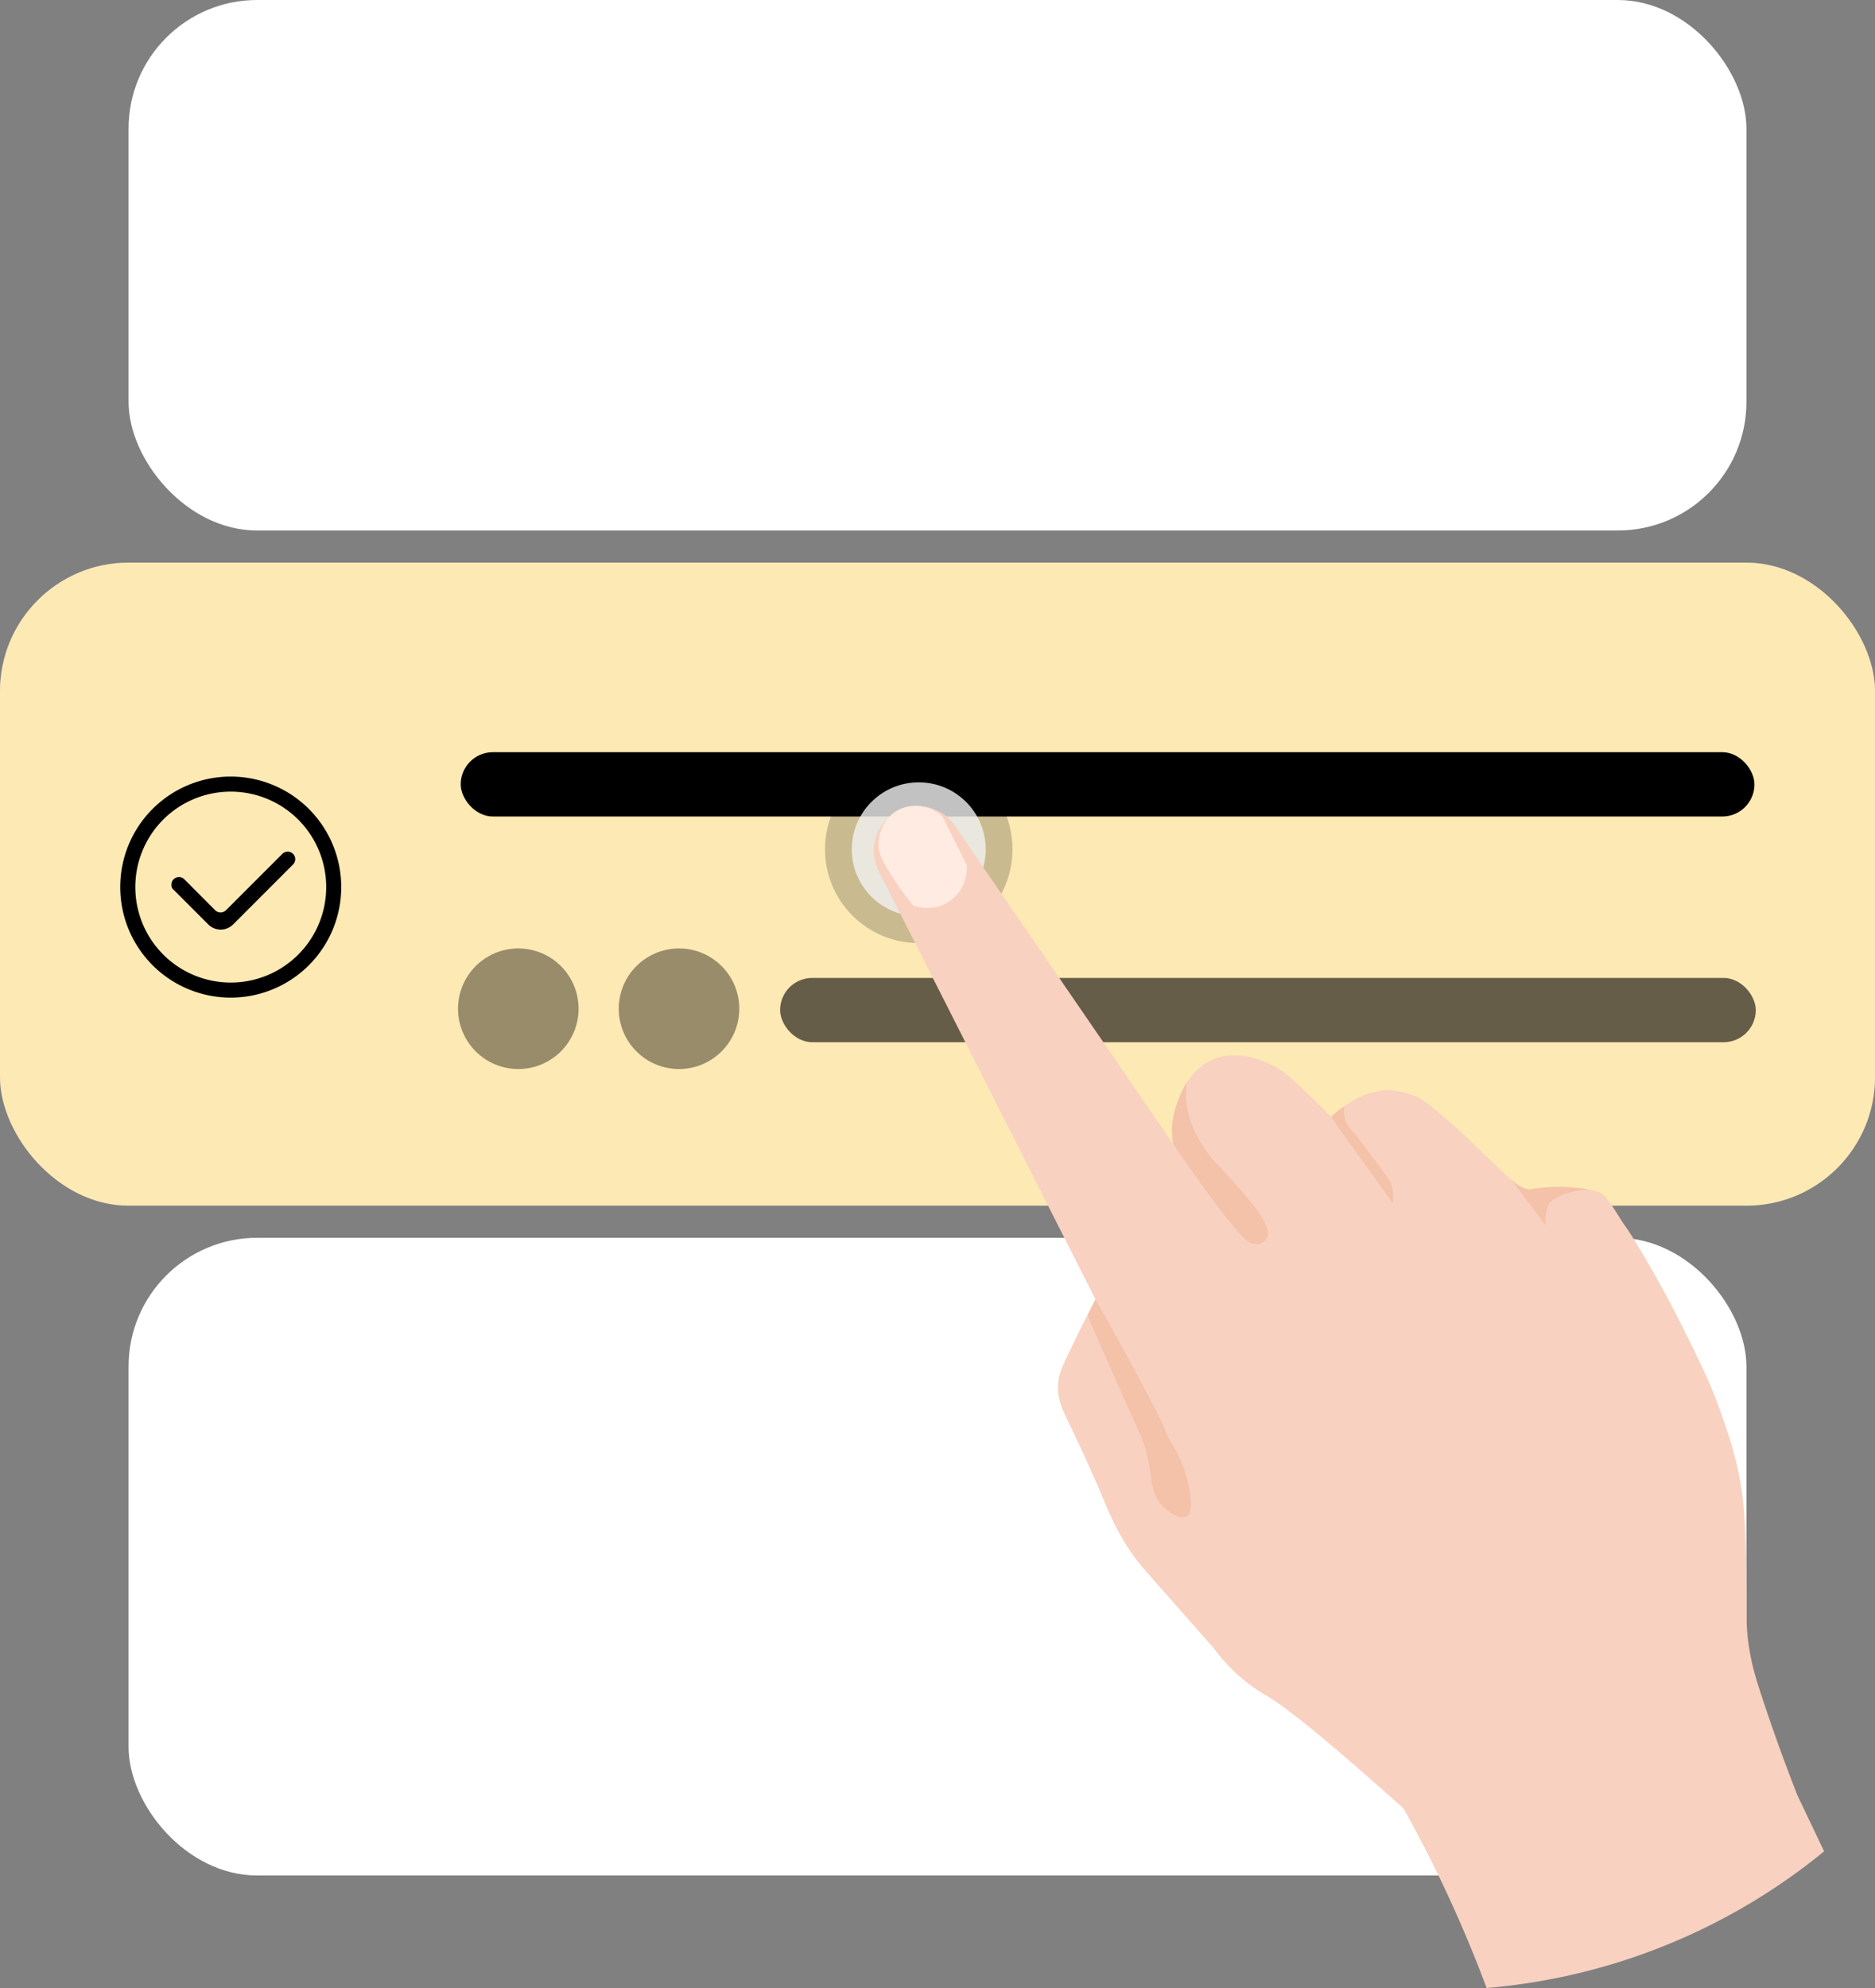 <svg xmlns="http://www.w3.org/2000/svg"
     xmlns:xlink="http://www.w3.org/1999/xlink"
     viewBox="0 0 700 742">
    <rect x="0" y="0" width="700" height="742" fill="#808080" stroke="none"/>
    <defs>
        <style>
            .a{fill:#fff;}.b{fill:#f7b500;opacity:0.3;}.c{opacity:0.6;}.d{mask:url(#a);}.e{fill-rule:evenodd;}.f{opacity:0.4;}.g{opacity:0.2;}.h{fill:#f2f2f2;opacity:0.8;}.i{fill:#f8d1c0;}.j{fill:#f4c1a9;}.k{fill:#ffebe2;}
        </style>
        <mask
            id="a"
            x="41.14"
            y="286.1"
            width="90"
            height="90"
            maskUnits="userSpaceOnUse">
            <g transform="translate(-50 -50)">
                <rect
                    class="a"
                    x="91.14"
                    y="336.1"
                    width="90"
                    height="90"/>
            </g>
        </mask>
    </defs>
    <rect
        class="a"
        x="48"
        y="462"
        width="604"
        height="238"
        rx="48"/>
    <rect
        class="a"
        x="48"
        width="604"
        height="198"
        rx="48"/>
    <rect
        class="a"
        y="210"
        width="700"
        height="240"
        rx="48"/>
    <rect
        class="b"
        y="210"
        width="700"
        height="240"
        rx="48"/>
    <rect
        x="172"
        y="280.75"
        width="483"
        height="24"
        rx="12"/>
    <rect
        class="c"
        x="291.24"
        y="365"
        width="364.25"
        height="24"
        rx="12"/>
    <g class="d">
        <path
            class="e"
            d="M94.89,381.1a41.25,41.25,0,1,0,41.25-41.25A41.23,41.23,0,0,0,94.89,381.1Zm5.63,0a35.63,35.63,0,1,0,35.62-35.63A35.6,35.6,0,0,0,100.52,381.1Zm14.31,1,12.93,12.94.15.15a6.57,6.57,0,0,0,9.12-.15l22.31-22.32.11-.11a2.81,2.81,0,0,0-4.09-3.86l-21,21-.15.11a2.83,2.83,0,0,1-3.86-.11L118.8,378.17l-.11-.11a2.84,2.84,0,0,0-3.86.11A2.61,2.61,0,0,0,114,380v.38l0,.41A2.81,2.81,0,0,0,114.83,382.15Z"
            transform="translate(-50 -50)"/>
    </g>
    <circle
        class="f"
        cx="193.5"
        cy="376.5"
        r="22.5"/>
    <circle
        class="f"
        cx="253.5"
        cy="376.5"
        r="22.5"/>
    <circle
        class="g"
        cx="343"
        cy="317"
        r="35"/>
    <circle
        class="h"
        cx="343"
        cy="317"
        r="25"/>
    <path
        class="i"
        d="M721,720c-4-10.2-7.27-19.24-9.91-26.86-1.15-3.32-2.18-6.38-3.09-9.14-2.57-7.78-4-12.58-5-19-1.24-7.93-.94-12.73-1-23,0-1.32-.12-18.67-1-29-1.36-15.93-5.72-27.69-9-37-3.46-9.83-7.31-17.56-15-33,0,0-7.93-15.91-18-32-2.41-3.85-1.63-2.26-4-6s-5.61-9.23-8-10a35.8,35.8,0,0,0-4-1h0c-8.83-1.69-19.77-.43-22,0a4.61,4.61,0,0,1-4-1c-9.1-8.48-15.38-14.49-20-19,0,0-2.52-2.46-9-8-4.87-4.16-7-5.73-10-7a30,30,0,0,0-8-2c-11.66-1.05-21.59,8.59-23,10-2.08-2.2-5.14-5.36-9-9-4.54-4.29-6.81-6.44-9-8-5.67-4.06-16.17-8.11-25-5-10.35,3.65-17.48,16.81-16,32L407,359a16.57,16.57,0,0,0-29,16l81,160c-4.11,7.8-7.44,14.58-10,20-2.47,5.22-3.83,8-4,12-.24,5.43,1.76,9.38,4,14,0,0,5.9,12.17,11,24,3.61,8.39,6.13,15.25,12,24,2.53,3.77,4.14,5.57,16,19l15,17a64.79,64.79,0,0,0,20,18c6,3.5,19.14,13.47,51,42,2.14,3.83,4.29,7.81,6.42,11.89,2.55,4.87,5.08,9.89,7.58,15.11,6.7,14,12.3,27.39,17,40a229.24,229.24,0,0,0,126-51Z"
        transform="translate(-50 -50)"/>
    <path
        class="j"
        d="M521,514a4.93,4.93,0,0,0,2-2c1.75-3.34-3.6-10.23-5-12-11-13.95-14.88-15.2-20-24a35.83,35.83,0,0,1-5-14,32.83,32.83,0,0,1,0-8c-.54,1-1.26,2.33-2,4a37.26,37.26,0,0,0-3,9,29.25,29.25,0,0,0,0,10c14.42,21.16,25.93,36,29,37A5.75,5.75,0,0,0,521,514Z"
        transform="translate(-50 -50)"/>
    <path
        class="j"
        d="M547,467a16.32,16.32,0,0,1,5-4,10.14,10.14,0,0,0,0,4c.6,2.89,2.33,4.32,6,9,1,1.31,2,2.67,3,4,2,2.57,4.69,6.27,8,11a16.62,16.62,0,0,1,1,8q-6.5-8.94-13-18Q552,474,547,467Z"
        transform="translate(-50 -50)"/>
    <path
        class="j"
        d="M614,490c6.71,8.88,11,14.6,12,16,.18.26.77,1.1,1,1s0-.81,0-1c0,0-.41-2.07,1-6,1-2.7,7-5.59,15-6a60.51,60.51,0,0,0-22,0,12.65,12.65,0,0,1-3-1,12.79,12.79,0,0,1-3-2A11.65,11.65,0,0,1,614,490Z"
        transform="translate(-50 -50)"/>
    <path
        class="j"
        d="M459,535c6.54,11.53,11.92,21.39,16,29,14.89,27.78,7.77,16.84,12,24a49.46,49.46,0,0,1,7,18c.5,3.07,1.39,8.59-1,10-2.2,1.3-6.44-1.29-9-4-4.79-5.08-3.72-10.65-6-20-.88-3.61-1.54-4.83-7-17-3.45-7.7-8.46-19-15-34l2-4Z"
        transform="translate(-50 -50)"/>
    <path
        class="k"
        d="M378,366c-.22-4.51,1.85-11.15,8-14a14.36,14.36,0,0,1,16,3l9,18c0,.52.42,8.25-6,13s-13.47,2.2-14,2a93.45,93.45,0,0,1-8-11C379.77,371.81,378.15,369.15,378,366Z"
        transform="translate(-50 -50)"/>
</svg>